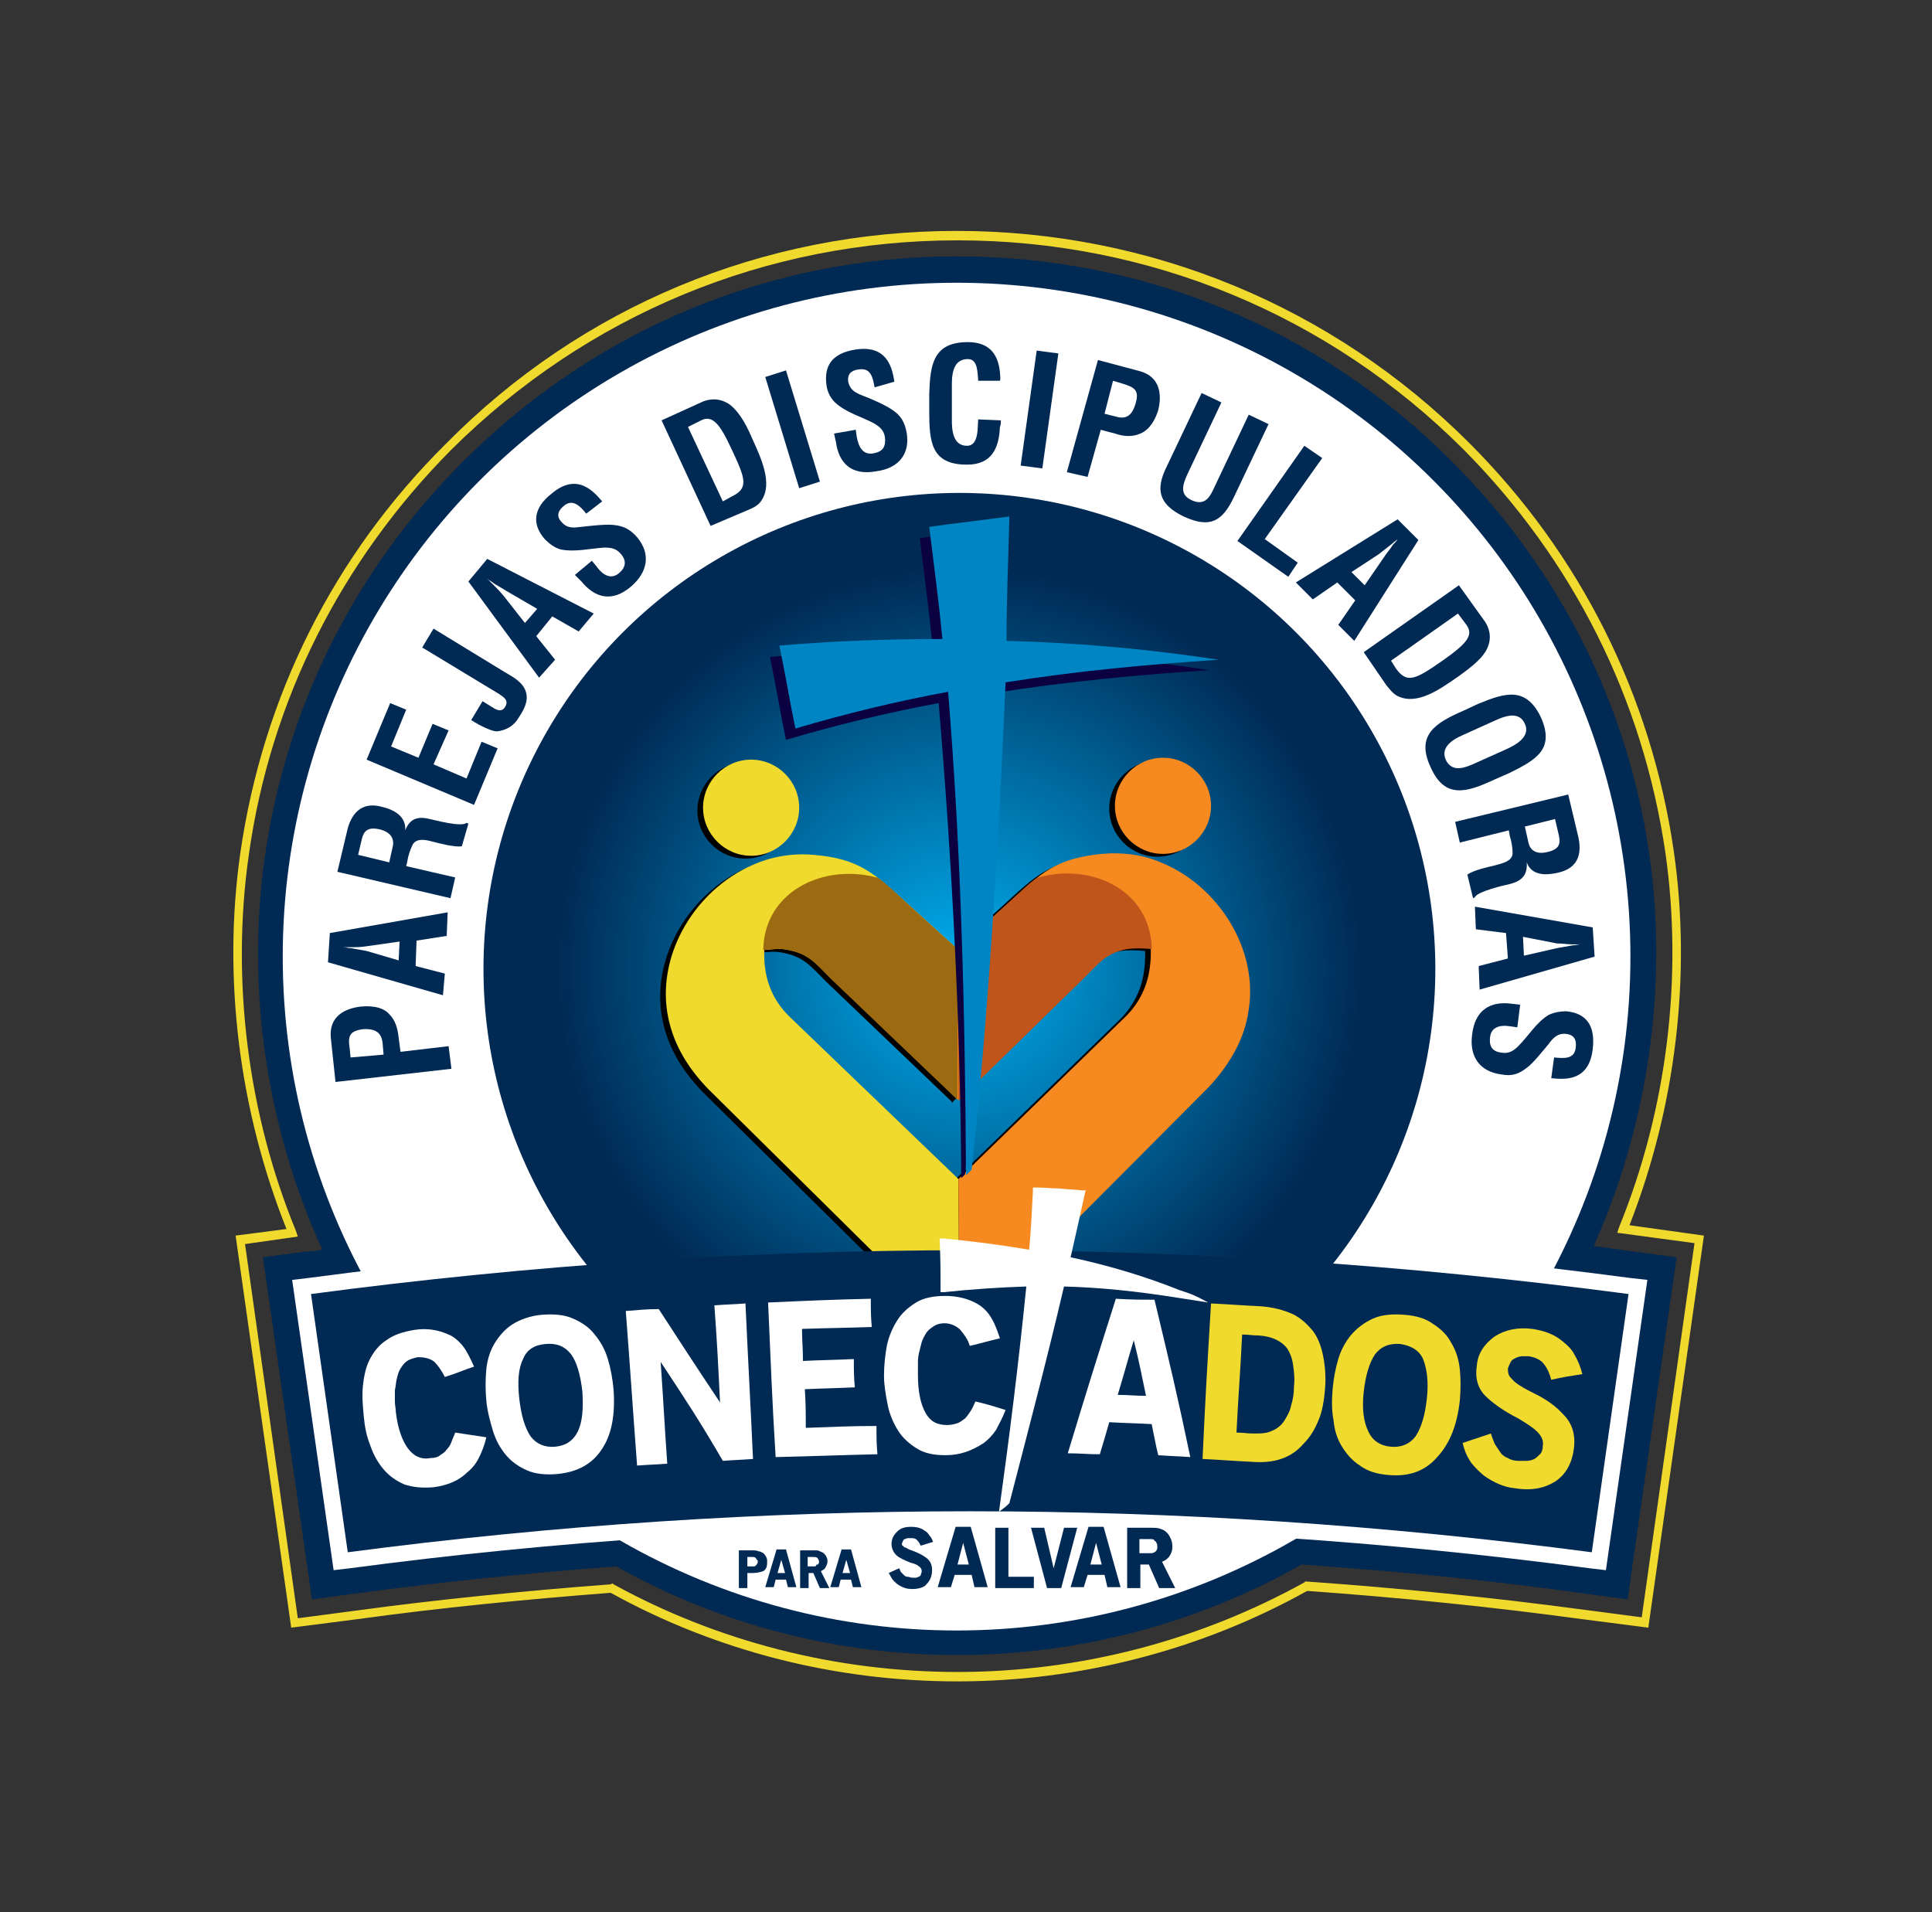 <?xml version="1.0" encoding="utf-8"?>
<!-- Generator: Adobe Illustrator 22.1.0, SVG Export Plug-In . SVG Version: 6.00 Build 0)  -->
<svg version="1.1" id="Layer_1" xmlns="http://www.w3.org/2000/svg" xmlns:xlink="http://www.w3.org/1999/xlink" x="0px" y="0px"
	 viewBox="0 0 205 202.9" style="enable-background:new 0 0 205 202.9;" xml:space="preserve">
<rect x="0" y="0" width="205" height="202.9" fill="#333333" stroke="none"/>
<style type="text/css">
	.st0{fill:#F0DA2D;}
	.st1{fill:#002953;}
	.st2{fill:#FFFFFF;}
	.st3{fill-rule:evenodd;clip-rule:evenodd;fill:#FFFFFF;}
	.st4{fill-rule:evenodd;clip-rule:evenodd;fill:url(#SVGID_1_);}
	.st5{fill-rule:evenodd;clip-rule:evenodd;}
	.st6{fill-rule:evenodd;clip-rule:evenodd;fill:#F0DA2D;}
	.st7{fill-rule:evenodd;clip-rule:evenodd;fill:#F6891F;}
	.st8{fill-rule:evenodd;clip-rule:evenodd;fill:#9C6A11;}
	.st9{fill-rule:evenodd;clip-rule:evenodd;fill:#C0551C;}
	.st10{fill-rule:evenodd;clip-rule:evenodd;fill:#0B0040;}
	.st11{fill-rule:evenodd;clip-rule:evenodd;fill:#0085C4;}
	.st12{fill-rule:evenodd;clip-rule:evenodd;fill:#002953;}
</style>
<g>
	<path class="st0" d="M101.6,178.4c-12.9,0-25.6-3.2-36.8-9.4c-9.1,0.7-18.2,1.6-26.9,2.8l-7,0.9l-5.9-41.6l5.4-0.7
		c-5-12.5-6.8-26.6-4.9-39.9c2.4-16.6,9.9-31.6,21.8-43.4C61.7,32.5,81,24.5,101.5,24.5s39.9,8,54.4,22.5
		c11.8,11.8,19.3,26.8,21.7,43.3c1.9,13.2,0.2,27.2-4.7,39.7l7.9,1.1l-5.9,41.6l-7-0.9c-9.5-1.3-19.4-2.3-29.2-3
		C127.4,175.1,114.5,178.4,101.6,178.4z M65,168l0.1,0.1c11.1,6.1,23.7,9.3,36.5,9.3c12.9,0,25.6-3.3,36.8-9.5l0.1-0.1l0.1,0
		c9.9,0.7,19.8,1.7,29.5,3l6.1,0.8l5.6-39.7l-8.2-1.1l0.2-0.6c5.1-12.5,6.8-26.6,4.9-39.8c-2.4-16.3-9.8-31-21.4-42.7
		c-14.3-14.3-33.4-22.2-53.7-22.2s-39.3,7.9-53.7,22.2C36.2,59.5,28.7,74.3,26.4,90.7c-1.9,13.3-0.1,27.5,5,39.9l0.2,0.6L26,132
		l5.6,39.7l6.1-0.8c8.8-1.2,17.9-2.1,27.1-2.8L65,168z"/>
</g>
<path class="st1" d="M173.4,132.8c-1.4-0.2-2.8-0.4-4.3-0.6c5.8-12.9,7.9-27.6,5.9-41.6c-2.3-15.9-9.6-30.3-21-41.7
	c-14-14-32.6-21.7-52.5-21.7S63.1,35,49.1,49c-11.4,11.4-18.7,25.9-21,41.9c-2,14.1,0.2,28.8,6.1,41.7c-0.6,0.1-1.2,0.2-1.8,0.2
	l-4.5,0.6l5.2,36.3l4.4-0.6c9-1.2,18.4-2.2,27.9-2.9c11,6.2,23.5,9.4,36.2,9.4c0,0,0,0,0,0c12.8,0,25.4-3.3,36.5-9.6
	c10.2,0.7,20.3,1.7,30.2,3.1l4.4,0.6l5.2-36.3L173.4,132.8z"/>
<path class="st2" d="M173,135.6c-46.5-6.2-93.7-6.2-140.3,0l-1.7,0.2l4.4,30.8l1.7-0.2c43.6-5.8,87.9-5.8,131.6,0l1.7,0.2l4.4-30.8
	L173,135.6z"/>
<circle class="st3" cx="101.5" cy="101.5" r="71.5"/>
<radialGradient id="SVGID_1_" cx="101.764" cy="102.806" r="50.463" gradientUnits="userSpaceOnUse">
	<stop  offset="0" style="stop-color:#00AEEF"/>
	<stop  offset="0.853" style="stop-color:#002953"/>
</radialGradient>
<circle class="st4" cx="101.8" cy="102.8" r="50.5"/>
<g>
	<g>
		<path class="st5" d="M101,101l-5.4-4.9c-3.4-3.1-5-4.7-9.9-5.1c-2.3-0.2-4.5,0.2-6.5,1.1c-5.9,2.6-10,9.2-9,15.6
			c0.5,3.1,2,5.7,4.3,8.1l26.7,26.4l-0.1-16.8l-18-17.3c-1.9-1.9-2.7-4.2-2.6-7c1-0.1,1.8-0.2,2.6,0c2.2,0.4,3,1.5,4.5,3l13.5,12.9
			L101,101z"/>
		<path class="st5" d="M79.1,80.9c2.8,0,5.1,2.3,5.1,5.1c0,2.8-2.3,5.1-5.1,5.1c-2.8,0-5.1-2.3-5.1-5.1C74,83.2,76.3,80.9,79.1,80.9
			z"/>
		<path class="st5" d="M101,101l5.4-4.9c3.4-3.1,4.9-4.7,9.9-5.2c2.3-0.2,4.5,0.1,6.5,1c5.9,2.5,10.1,9.1,9.1,15.5
			c-0.4,3.1-2,5.8-4.2,8.2l-26.5,26.6l-0.1-16.8L119,108c1.8-1.9,2.6-4.2,2.5-7.1c-1-0.1-1.8-0.1-2.6,0c-2.2,0.4-3,1.5-4.5,3
			l-13.4,13.1L101,101z"/>
		<path class="st5" d="M122.8,80.7c-2.8,0-5.1,2.3-5.1,5.1c0,2.8,2.3,5.1,5.1,5.1c2.8,0,5.1-2.3,5.1-5.1
			C127.9,83,125.6,80.7,122.8,80.7z"/>
	</g>
	<g>
		<path class="st6" d="M101.6,100.7l-5.4-4.9c-3.4-3.1-5-4.7-9.9-5.1c-2.3-0.2-4.5,0.2-6.5,1.1c-5.9,2.6-10,9.2-9,15.6
			c0.5,3.1,2,5.7,4.3,8.1l26.7,26.4l-0.1-16.8l-18-17.3c-1.9-1.9-2.7-4.2-2.6-7c1-0.1,1.8-0.2,2.6,0c2.2,0.4,3,1.5,4.5,3l13.5,12.9
			L101.6,100.7z"/>
		<path class="st6" d="M79.7,80.6c2.8,0,5.1,2.3,5.1,5.1c0,2.8-2.3,5.1-5.1,5.1c-2.8,0-5.1-2.3-5.1-5.1
			C74.6,82.9,76.9,80.6,79.7,80.6z"/>
		<path class="st7" d="M101.6,100.7l5.4-4.9c3.4-3.1,4.9-4.7,9.9-5.2c2.3-0.2,4.5,0.1,6.5,1c5.9,2.5,10.1,9.1,9.1,15.5
			c-0.4,3.1-2,5.8-4.2,8.2l-26.5,26.6l-0.1-16.8l17.9-17.4c1.8-1.9,2.6-4.2,2.5-7.1c-1-0.1-1.8-0.1-2.6,0c-2.2,0.4-3,1.5-4.5,3
			l-13.4,13.1L101.6,100.7z"/>
		<path class="st7" d="M123.4,80.4c-2.8,0-5.1,2.3-5.1,5.1c0,2.8,2.3,5.1,5.1,5.1c2.8,0,5.1-2.3,5.1-5.1
			C128.5,82.7,126.2,80.4,123.4,80.4z"/>
	</g>
	<path class="st8" d="M101.6,100.7l-5.4-4.9c-1.2-1.1-2.1-2-3.1-2.7l-0.1,0c-6-1.6-13,1.9-11.9,9.4l0,0c-0.1-0.5-0.1-1.1-0.1-1.7
		c1-0.1,1.8-0.2,2.6,0c2.2,0.4,3,1.5,4.5,3l13.5,12.9L101.6,100.7z"/>
	<path class="st9" d="M101.6,100.7l5.4-4.9c1.2-1.1,2.1-2,3.1-2.7l0.1,0c6-1.7,13,1.8,11.9,9.3l0,0c0.1-0.5,0.1-1.1,0.1-1.7
		c-1-0.1-1.8-0.1-2.6,0c-2.2,0.4-3,1.5-4.5,3l-13.4,13.1L101.6,100.7z"/>
	<path class="st10" d="M106.1,56c-3,0.4-5.6,0.7-8.5,1.1c0.5,4,1,7.9,1.4,11.9c-5.7,0-11.4,0.2-17.3,0.7c0.6,2.9,1.1,5.9,1.7,8.8
		c5.4-1.6,10.8-2.9,16.2-3.9c1.4,16.5,2.3,33.8,2.4,50.4l0.4-0.4c1.7-15.7,2.5-32.6,3.3-51.1c7.5-1.2,15.1-1.9,22.6-2.4
		c-7.2-1.1-14.7-1.8-22.5-2C105.9,64.8,106,60.5,106.1,56z"/>
	<path class="st11" d="M107.1,54.8c-3,0.4-5.6,0.7-8.5,1.1c0.5,4,1,7.9,1.4,11.9c-5.7,0-11.4,0.2-17.3,0.7c0.6,2.9,1.1,5.9,1.7,8.8
		c5.4-1.6,10.8-2.9,16.2-3.9c1.4,17,1.8,34.2,1.9,51.3l0.6-0.6c1.7-15.6,2.8-33.3,3.6-51.7c7.5-1.2,15.1-1.9,22.6-2.4
		c-7.2-1.1-14.7-1.8-22.5-2C106.8,63.6,107,59.2,107.1,54.8z"/>
</g>
<g>
	<path class="st1" d="M47.9,113.4l-12.3,1.4l-0.5-4.7c-0.2-2.2,1.4-3.1,3.2-3.3c1-0.1,2.3,0,3,0.8c0.7,0.7,0.9,1.6,1,2.5l0.2,1.5
		l5.1-0.6L47.9,113.4z M40.7,111.9l-0.1-1.2c-0.1-1-0.6-1.6-2.1-1.5c-1.4,0.2-1.6,0.7-1.4,2l0.1,1L40.7,111.9z"/>
	<path class="st1" d="M47,105.6l-12.2-3.5L35,99l12.5-2.2l-0.1,2.5l-3.2,0.5l-0.1,2.7l3.1,0.8L47,105.6z M42.3,101.9l0.1-2l-3.5,0.5
		c-0.6,0.1-1.1,0.1-1.7,0.1c-0.3,0-0.6,0-0.8,0l0,0c0.3,0,0.5,0.1,0.8,0.1c0.6,0.1,1.1,0.2,1.7,0.3L42.3,101.9z"/>
	<path class="st1" d="M43.1,91.9l5.2,1.2l-0.5,2.2l-12-2.8l1-4.2c0.4-1.9,1.5-3.3,3.7-2.7c1.3,0.3,2.6,1,2.5,2.5l0,0
		c0.5-1.3,1.4-1.5,2.6-1.2c0.5,0.1,3.4,0.9,3.9,0.4l0.2,0.1L49,89.8c-0.8,0.1-2.3-0.3-3.1-0.5c-0.7-0.2-1.7-0.4-2.1,0.3
		c-0.3,0.6-0.5,1.2-0.6,1.9L43.1,91.9z M41.3,91.5l0.4-1.8c0.1-0.7-0.2-1.4-1.4-1.7c-1.3-0.3-1.7,0.2-1.9,1L38,90.7L41.3,91.5z"/>
	<path class="st1" d="M50.3,85.4l-11.4-4.8l2.5-6l1.7,0.7l-1.6,3.9l2.9,1.2l1.5-3.6l1.7,0.7L46,81.1l3.5,1.5l1.6-3.9l1.7,0.7
		L50.3,85.4z"/>
	<path class="st1" d="M51.2,74.4l1.3,0.8c0.4,0.2,0.8,0.3,1.1-0.2c0.4-0.7-0.1-1-0.7-1.4l-8.1-4.9l1.2-2l7.7,4.7
		c0.7,0.4,1.8,1,2.1,2c0.3,1-0.2,1.9-0.8,2.8c-0.4,0.7-1.2,1.3-2.3,1.4c-0.5,0-1.8-0.6-2.7-1.2L51.2,74.4z"/>
	<path class="st1" d="M57.2,71.9l-7.5-10.2l2-2.4L63,65.1L61.4,67l-2.8-1.6l-1.7,2.1l2,2.5L57.2,71.9z M55.7,66.1l1.3-1.5l-3.1-1.8
		c-0.5-0.3-1-0.6-1.5-0.9c-0.2-0.2-0.5-0.3-0.7-0.5l0,0c0.2,0.2,0.4,0.4,0.6,0.6c0.4,0.4,0.8,0.8,1.2,1.3L55.7,66.1z"/>
	<path class="st1" d="M62.2,54.5c-0.7-0.9-1.5-1.6-2.4-0.8c-0.6,0.5-0.8,1.1-0.2,1.7c0.6,0.7,1.3,0.6,2.1,0.5
		c0.9-0.1,2.6-0.3,3.4-0.2c1.1,0.1,1.8,0.5,2.5,1.3c1.5,1.8,1.1,3.7-0.6,5.2c-2.1,1.8-3.9,1.2-5.3-0.5L61,61l1.8-1.5l0.5,0.6
		c0.7,1,1.6,1.4,2.4,0.7c0.7-0.6,0.8-1.3,0.2-2c-0.5-0.6-1-0.7-1.8-0.7c-1.5,0.1-3.1,0.5-4.6,0.2c-0.7-0.2-1.2-0.6-1.7-1.1
		c-1.4-1.6-1.2-3.3,0.7-4.8c2.8-2.4,4.6-0.1,5.4,0.8L62.2,54.5z"/>
	<path class="st1" d="M75.4,55.8l-5.2-11.2l4.4-2c0.5-0.2,1.6-0.5,2.8,0.3c0.8,0.6,1.6,1.7,2.4,3.6c1,2.2,2.2,4.8,1,6.6
		c-0.3,0.5-0.9,0.8-1.4,1L75.4,55.8z M77.6,52.7c1.9-0.9,1.5-1.9,0-5.1c-1.2-2.6-2-3.6-3.2-3L73,45.3l3.7,7.9L77.6,52.7z"/>
	<path class="st1" d="M84.8,51.8L81.2,40l2.2-0.7l3.6,11.8L84.8,51.8z"/>
	<path class="st1" d="M92.8,41.1c-0.2-1.1-0.4-2.1-1.7-1.9c-0.8,0.1-1.2,0.5-1.1,1.3c0.2,0.9,0.8,1.2,1.6,1.5c0.8,0.3,2.4,1,3.1,1.5
		c0.9,0.6,1.3,1.3,1.5,2.4c0.4,2.3-0.9,3.8-3.2,4.1c-2.7,0.5-4-0.9-4.3-3.1l-0.2-0.9l2.3-0.4l0.1,0.7c0.2,1.2,0.7,2,1.8,1.8
		c1-0.2,1.3-0.7,1.2-1.7c-0.1-0.7-0.5-1.1-1.2-1.5c-1.3-0.7-2.9-1.1-4.1-2.2c-0.5-0.5-0.8-1.1-0.9-1.8c-0.3-2.1,0.6-3.4,3-3.8
		c3.6-0.6,4,2.2,4.2,3.4L92.8,41.1z"/>
	<path class="st1" d="M106.2,44.6c0,0.2,0,0.5-0.1,0.7c-0.1,2.3-0.9,4-3.5,4c-3.8,0-4-2.4-4-5.7l0-1.8c0.1-3.1,0.4-5.5,4.1-5.5
		c2.1,0,3.2,1.1,3.4,3.2c0,0.3,0.1,0.6,0,0.9l-2.3,0c-0.1-0.8,0-2.3-1.1-2.3c-1.8,0-1.7,2.1-1.7,3.1l0,3.4c0,1,0.1,2.7,1.6,2.7
		c1.3,0,1.1-2,1.2-2.8L106.2,44.6z"/>
	<path class="st1" d="M108.3,49.4l1.7-12.2l2.3,0.3l-1.7,12.2L108.3,49.4z"/>
	<path class="st1" d="M113.2,50.1l3.3-11.9l4.5,1.2c2.1,0.6,2.3,2.5,1.9,4.1c-0.3,1-0.9,2.1-1.9,2.5c-0.9,0.4-1.8,0.3-2.7,0
		l-1.5-0.4l-1.4,5L113.2,50.1z M117.2,43.9l1.2,0.3c1,0.3,1.7,0,2.1-1.4c0.4-1.4-0.1-1.7-1.4-2.1l-1-0.3L117.2,43.9z"/>
	<path class="st1" d="M132.5,44l2.1,1l-3.7,7.8c-1.2,2.5-2.5,3.3-5.3,2c-2.7-1.3-3-2.9-1.8-5.3l3.7-7.8l2.1,1l-3.6,7.6
		c-0.5,1.1-0.9,2.2,0.5,2.8c1.4,0.6,1.9-0.4,2.4-1.5L132.5,44z"/>
	<path class="st1" d="M131.3,57.4l7.1-10.1l1.9,1.3l-6.1,8.6l3.5,2.5l-1,1.5L131.3,57.4z"/>
	<path class="st1" d="M137.5,61.8l10.8-6.7l2.2,2.2L143.7,68l-1.7-1.7l1.8-2.6l-1.9-1.9l-2.6,1.8L137.5,61.8z M143.4,60.7l1.4,1.4
		l2-2.9c0.3-0.5,0.7-0.9,1-1.4c0.2-0.2,0.4-0.4,0.5-0.6l0,0c-0.2,0.2-0.4,0.3-0.6,0.5c-0.5,0.4-0.9,0.7-1.4,1.1L143.4,60.7z"/>
	<path class="st1" d="M144.7,69.2l10.1-7.1l2.8,3.9c0.3,0.5,0.8,1.5,0.2,2.8c-0.4,0.9-1.4,1.8-3.1,3c-2,1.4-4.3,3-6.3,2.1
		c-0.5-0.2-0.9-0.7-1.3-1.2L144.7,69.2z M148.1,70.9c1.2,1.7,2.1,1.2,5.1-0.9c2.4-1.7,3.2-2.6,2.4-3.7l-0.9-1.2l-7.1,5L148.1,70.9z"
		/>
	<path class="st1" d="M156.8,74.7c2.9-1.2,5.1-1.9,6.7,1.4c1.5,3.4-0.5,4.5-3.3,5.9l-1.6,0.7c-3,1.4-5.3,2.1-6.8-1.3
		c-1.6-3.4,0.5-4.7,3.5-6L156.8,74.7z M155.2,78c-0.9,0.4-2.4,1.2-1.8,2.6c0.7,1.5,2.2,0.8,3.3,0.3l2.9-1.3c0.9-0.4,2.9-1.3,2.2-2.8
		c-0.7-1.6-2.6-0.6-3.5-0.2L155.2,78z"/>
	<path class="st1" d="M160.1,88.1l-5.2,1.3l-0.5-2.2l12-2.9l1,4.2c0.5,1.9,0.2,3.6-2.1,4.1c-1.3,0.3-2.8,0.3-3.3-1.1l0,0
		c0.1,1.4-0.6,2-1.8,2.3c-0.5,0.1-3.5,0.8-3.7,1.4l-0.2,0.1l-0.6-2.5c0.7-0.5,2.2-0.8,3-1c0.7-0.2,1.7-0.4,1.8-1.2
		c0-0.6-0.1-1.3-0.3-1.9L160.1,88.1z M161.8,87.7l0.4,1.8c0.2,0.7,0.8,1.2,2,0.9c1.3-0.3,1.4-0.9,1.2-1.8l-0.4-1.7L161.8,87.7z"/>
	<path class="st1" d="M156.5,96.2l12.5,2.2l0.2,3.1l-12.2,3.5l-0.1-2.5l3.1-0.8l-0.2-2.7l-3.2-0.4L156.5,96.2z M161.6,99.4l0.1,2
		l3.5-0.8c0.6-0.1,1.1-0.2,1.7-0.3c0.3,0,0.6-0.1,0.8-0.1l0,0c-0.3,0-0.5,0-0.8,0c-0.6,0-1.1-0.1-1.7-0.1L161.6,99.4z"/>
	<path class="st1" d="M164.9,112.2c1.1,0.1,2.2,0.2,2.3-1.1c0.1-0.8-0.2-1.3-1-1.4c-0.9-0.1-1.4,0.4-1.9,1.1c-0.6,0.7-1.6,2-2.3,2.5
		c-0.9,0.7-1.6,0.9-2.7,0.7c-2.3-0.3-3.4-1.9-3.1-4.2c0.3-2.7,2-3.6,4.2-3.3l0.9,0.1L161,109l-0.7-0.1c-1.2-0.2-2.1,0.1-2.2,1.2
		c-0.1,1,0.3,1.5,1.3,1.6c0.7,0.1,1.2-0.2,1.7-0.7c1.1-1.1,1.9-2.5,3.2-3.3c0.6-0.3,1.3-0.4,1.9-0.4c2.1,0.2,3.1,1.5,2.8,4
		c-0.4,3.6-3.2,3.2-4.4,3.1L164.9,112.2z"/>
</g>
<g>
	<path class="st1" d="M79.9,166.9h-0.6v1.6h-0.9v-4h1.5c0.2,0,0.4,0,0.6,0.1c0.2,0,0.3,0.1,0.5,0.2c0.1,0.1,0.2,0.2,0.3,0.4
		c0.1,0.2,0.1,0.3,0.1,0.6c0,0.4-0.1,0.7-0.4,0.9C80.7,166.8,80.3,166.9,79.9,166.9z M79.8,165.2h-0.5v1h0.5c0.1,0,0.2,0,0.2,0
		c0.1,0,0.1,0,0.2-0.1s0.1-0.1,0.1-0.1c0-0.1,0.1-0.1,0.1-0.2s0-0.2,0-0.2c0-0.1-0.1-0.1-0.1-0.1C80.2,165.2,80,165.2,79.8,165.2z"
		/>
	<path class="st1" d="M83.4,167.6h-1.1l-0.2,0.8h-0.9l1.2-4h1l1.1,4h-0.9L83.4,167.6z M82.5,166.9h0.8l-0.4-1.4L82.5,166.9z"/>
	<path class="st1" d="M86.3,166.9h-0.5v1.6h-0.9v-4h1.6c0.2,0,0.4,0,0.5,0.1c0.2,0.1,0.3,0.1,0.4,0.2c0.1,0.1,0.2,0.2,0.3,0.4
		c0.1,0.2,0.1,0.3,0.1,0.5c0,0.2-0.1,0.4-0.2,0.6c-0.1,0.2-0.3,0.3-0.5,0.4l0.9,1.8h-1L86.3,166.9z M86.3,165.2h-0.6v1h0.5
		c0.1,0,0.2,0,0.2,0s0.2,0,0.2-0.1s0.1-0.1,0.2-0.1c0-0.1,0.1-0.1,0.1-0.2c0-0.1,0-0.2,0-0.2c0-0.1-0.1-0.1-0.1-0.2
		C86.7,165.2,86.5,165.2,86.3,165.2z"/>
	<path class="st1" d="M90.3,167.6h-1.1l-0.2,0.8h-0.9l1.2-4h1l1.1,4h-0.9L90.3,167.6z M89.4,166.9h0.8l-0.4-1.4L89.4,166.9z"/>
	<path class="st1" d="M96.8,168.6c-0.5,0-0.9-0.1-1.4-0.4c-0.2-0.1-0.4-0.3-0.6-0.5c-0.2-0.2-0.3-0.5-0.5-0.8l1.1-0.5
		c0.1,0.1,0.1,0.3,0.2,0.4c0.1,0.1,0.2,0.2,0.3,0.3c0.1,0.1,0.2,0.2,0.4,0.2s0.3,0.1,0.5,0.1c0.1,0,0.2,0,0.4,0
		c0.1,0,0.2-0.1,0.3-0.1c0.1-0.1,0.2-0.1,0.2-0.2s0.1-0.2,0.1-0.4c0-0.2-0.1-0.4-0.3-0.5c-0.2-0.2-0.5-0.3-0.9-0.4
		c-0.7-0.3-1.2-0.5-1.5-0.8c-0.3-0.3-0.5-0.7-0.5-1.2c0-0.5,0.2-0.9,0.6-1.3s0.9-0.5,1.5-0.5c0.5,0,1,0.1,1.4,0.4
		c0.2,0.1,0.4,0.3,0.5,0.5c0.2,0.2,0.3,0.4,0.4,0.7l-1.3,0.4c-0.1-0.2-0.2-0.4-0.4-0.6c-0.2-0.2-0.4-0.2-0.7-0.2c-0.1,0-0.2,0-0.3,0
		c-0.1,0-0.2,0.1-0.3,0.1c-0.1,0-0.1,0.1-0.2,0.2c0,0.1-0.1,0.2-0.1,0.3c0,0.1,0,0.2,0.1,0.2c0.1,0.1,0.1,0.2,0.3,0.2
		c0.3,0.2,0.6,0.3,0.9,0.4c0.5,0.2,0.9,0.4,1.3,0.7c0.4,0.3,0.6,0.7,0.6,1.3c0,0.6-0.2,1.1-0.6,1.5
		C98.1,168.4,97.5,168.6,96.8,168.6z"/>
	<path class="st1" d="M103.1,167.1h-1.8l-0.4,1.3h-1.4l1.9-6.4h1.6l1.8,6.4h-1.4L103.1,167.1z M101.6,166h1.2l-0.6-2.3L101.6,166z"
		/>
	<path class="st1" d="M105.6,162.1h1.4v5.2h2.7v1.2h-4.1V162.1z"/>
	<path class="st1" d="M111.1,168.5l-1.7-6.4h1.4l1,4.3l1.1-4.3h1.4l-1.7,6.4H111.1z"/>
	<path class="st1" d="M117.2,167.1h-1.8l-0.4,1.3h-1.4l1.9-6.4h1.6l1.8,6.4h-1.4L117.2,167.1z M115.7,166h1.2l-0.6-2.3L115.7,166z"
		/>
	<path class="st1" d="M121.9,166H121v2.5h-1.4v-6.4h2.6c0.3,0,0.6,0,0.9,0.1s0.5,0.2,0.7,0.4c0.2,0.2,0.3,0.4,0.4,0.6
		s0.2,0.5,0.2,0.9c0,0.4-0.1,0.7-0.3,1s-0.5,0.5-0.8,0.6l1.4,2.8H123L121.9,166z M121.9,163.3h-1v1.5h0.8c0.1,0,0.3,0,0.4,0
		c0.1,0,0.2,0,0.4-0.1c0.1-0.1,0.2-0.1,0.2-0.2c0.1-0.1,0.1-0.2,0.1-0.4c0-0.1,0-0.3-0.1-0.4c0-0.1-0.1-0.2-0.2-0.2
		C122.5,163.3,122.3,163.3,121.9,163.3z"/>
</g>
<g>
	<g>
		<path class="st12" d="M168.9,164.7c-44.1-5.8-87.9-5.8-132,0c-1.3-9.1-2.6-18.3-3.9-27.4c46.7-6.2,93.1-6.2,139.8,0
			C171.5,146.4,170.2,155.6,168.9,164.7z"/>
		<g>
			<g>
				<g>
					<path class="st2" d="M46,157.8c-1.2,0.1-2.2,0-3.1-0.3c-0.9-0.4-1.6-0.9-2.2-1.6c-0.6-0.7-1.1-1.6-1.4-2.5
						c-0.4-1-0.6-2-0.7-3.1c-0.1-1.1-0.2-2.1-0.1-3.2c0.1-1,0.3-2,0.7-2.8c0.4-0.8,1-1.6,1.8-2.1c0.8-0.6,1.8-0.9,3-1.1
						c1.3-0.2,2.5,0,3.6,0.5c0.5,0.2,1,0.6,1.5,1.2c0.4,0.5,0.8,1.3,1.2,2.2c-1.2,0.4-1.8,0.7-3.1,1.1c-0.3-0.6-0.7-1.2-1.1-1.6
						c-0.5-0.4-1.1-0.5-1.8-0.5c-0.4,0.1-0.8,0.2-1.1,0.4c-0.3,0.2-0.5,0.5-0.7,0.8c-0.2,0.3-0.3,0.7-0.4,1.1
						c-0.1,0.4-0.1,0.8-0.2,1.2c0,0.4,0,0.8,0,1.2c0,0.4,0.1,0.8,0.1,1.1c0.2,1.8,0.7,3.1,1.3,3.9c0.6,0.8,1.4,1.2,2.4,1
						c0.4,0,0.8-0.1,1-0.3c0.3-0.2,0.5-0.3,0.7-0.6c0.2-0.2,0.4-0.5,0.5-0.8s0.3-0.7,0.4-1c1.3,0.2,2,0.3,3.3,0.5
						c-0.2,0.9-0.5,1.6-0.8,2.2c-0.3,0.6-0.7,1.1-1.2,1.5C48.7,157.1,47.5,157.6,46,157.8z"/>
					<path class="st2" d="M59.1,156.4c-1.2,0.1-2.3,0-3.2-0.4c-0.9-0.4-1.6-0.9-2.2-1.6c-0.6-0.7-1.1-1.6-1.4-2.6s-0.6-2.1-0.7-3.2
						c-0.1-1.1-0.1-2.2,0-3.3c0.1-1,0.4-2,0.9-2.8c0.5-0.8,1.1-1.5,1.9-2c0.8-0.5,1.9-0.9,3.1-1c1.3-0.1,2.4,0,3.3,0.4
						c0.9,0.4,1.7,0.9,2.3,1.7c0.6,0.7,1.1,1.6,1.4,2.6c0.3,1,0.5,2.1,0.6,3.2c0.2,2.7-0.2,4.8-1.2,6.3
						C62.9,155.3,61.3,156.2,59.1,156.4z M57.9,142.6c-1.2,0.1-2,0.6-2.4,1.6c-0.5,1-0.6,2.4-0.4,4.2c0.2,1.8,0.6,3.1,1.2,4
						c0.6,0.8,1.5,1.2,2.6,1.1c1.1-0.1,1.9-0.6,2.4-1.6c0.5-1,0.6-2.4,0.5-4.2c-0.2-1.8-0.6-3.2-1.2-4
						C59.9,142.8,59,142.5,57.9,142.6z"/>
					<path class="st2" d="M70.1,144.5c0.3,4.3,0.4,6.5,0.7,10.8c-1.3,0.1-1.9,0.1-3.2,0.2c-0.5-6.6-0.7-9.9-1.2-16.4
						c1.4-0.1,2.1-0.2,3.5-0.2c2.6,4,3.9,6,6.5,9.9c-0.2-4.1-0.3-6.2-0.6-10.3c1.3-0.1,2-0.1,3.3-0.2c0.3,6.6,0.5,9.9,0.8,16.5
						c-1.3,0.1-1.9,0.1-3.2,0.2C74.2,150.7,72.8,148.6,70.1,144.5z"/>
					<path class="st2" d="M81.5,138.2c4.4-0.2,6.6-0.3,10.9-0.4c0,1.2,0,1.8,0.1,3c-3,0.1-4.4,0.1-7.4,0.2c0,1.3,0.1,2,0.1,3.4
						c2.1-0.1,3.2-0.1,5.4-0.2c0,1.2,0,1.8,0.1,3c-2.1,0.1-3.2,0.1-5.3,0.2c0.1,1.6,0.1,2.4,0.1,4.1c3-0.1,4.5-0.2,7.5-0.2
						c0,1.2,0,1.8,0.1,3c-4.3,0.1-6.5,0.2-10.8,0.3C81.9,148.1,81.8,144.8,81.5,138.2z"/>
					<path class="st2" d="M100.3,154.4c-1.2,0-2.2-0.2-3-0.7c-0.8-0.5-1.5-1.1-2-1.9c-0.5-0.8-0.9-1.7-1.1-2.7
						c-0.2-1-0.4-2.1-0.4-3.1c0-1.1,0.1-2.1,0.3-3.2c0.2-1,0.6-1.9,1.1-2.7c0.5-0.8,1.2-1.4,2-1.9c0.8-0.5,1.9-0.7,3.1-0.7
						c1.3,0,2.5,0.3,3.5,0.9c0.5,0.3,1,0.8,1.3,1.3c0.4,0.6,0.7,1.4,1,2.3c-1.3,0.3-1.9,0.5-3.2,0.8c-0.2-0.7-0.6-1.2-1-1.7
						c-0.4-0.4-1-0.7-1.7-0.7c-0.4,0-0.8,0.1-1.1,0.3c-0.3,0.2-0.6,0.4-0.8,0.7c-0.2,0.3-0.4,0.7-0.5,1c-0.1,0.4-0.2,0.8-0.3,1.2
						c-0.1,0.4-0.1,0.8-0.1,1.2c0,0.4,0,0.8,0,1.1c0,1.8,0.3,3.1,0.8,4c0.5,0.9,1.2,1.3,2.3,1.3c0.4,0,0.8-0.1,1.1-0.2
						c0.3-0.1,0.5-0.3,0.8-0.5c0.2-0.2,0.4-0.5,0.6-0.8c0.2-0.3,0.3-0.6,0.5-1c1.3,0.3,1.9,0.5,3.2,0.9c-0.3,0.8-0.7,1.5-1,2.1
						c-0.4,0.6-0.8,1-1.3,1.4C103,154,101.8,154.4,100.3,154.4z"/>
				</g>
				<path class="st2" d="M125.2,136.9c-3.5-1.4-7.4-2.6-11.6-3.5c0.5-2.2,1-4.4,1.5-6.7c0-0.2,0.1-0.2,0.1-0.4c-0.2,0-0.3,0-0.4,0
					c-0.8-0.1-1.6-0.1-2.4-0.2c-0.8,0-1.5-0.1-2.4-0.1c-0.1,0-0.2,0-0.4,0c0,0.1,0,0.2,0,0.4c-0.1,2-0.2,4.1-0.4,6.2
					c-2.9-0.5-6-0.9-9.1-1.2c-0.2,0-0.2,0-0.4,0c0.1,2.3,0.1,3.4,0.1,5.7c0.2,0,0.2,0,0.4,0c2.8-0.3,5.7-0.5,8.7-0.6
					c-0.8,8-1.8,16-2.9,23.9c0.4-0.3,0.7-0.5,1.1-0.9c2-7.7,4-15.3,5.8-23c3.8,0.1,7.7,0.5,12.1,1.2c1.3,0.2,1.9,0.3,3.2,0.5
					C127.1,137.6,126.5,137.3,125.2,136.9z"/>
				<g>
					<path class="st2" d="M122.2,151.1c-1.8-0.1-2.7-0.1-4.5-0.2c-0.4,1.4-0.6,2.1-1,3.4c-1.4,0-2-0.1-3.4-0.1c2-6.6,3-9.8,5.1-16.4
						c1.7,0.1,2.5,0.1,4.1,0.1c1.6,6.7,2.4,10,3.8,16.7c-1.4-0.1-2-0.1-3.4-0.2C122.6,153.2,122.5,152.5,122.2,151.1z M118.6,148
						c1.2,0,1.8,0.1,3,0.1c-0.5-2.4-0.7-3.5-1.3-5.9C119.6,144.5,119.3,145.7,118.6,148z"/>
					<path class="st0" d="M132.8,155.1c-2.1-0.1-3.1-0.2-5.2-0.3c0.3-6.6,0.5-9.9,0.9-16.5c2.1,0.1,3.2,0.2,5.3,0.3
						c1.3,0.1,2.4,0.4,3.3,0.8s1.6,1.1,2.2,1.8c0.6,0.8,0.9,1.7,1.1,2.7c0.2,1,0.3,2.2,0.2,3.4c-0.1,1.3-0.3,2.5-0.7,3.4
						c-0.4,1-0.9,1.8-1.6,2.5C137,154.7,135.2,155.3,132.8,155.1z M133.6,141.7c-0.7,0-1.1-0.1-1.8-0.1c-0.2,4.2-0.4,6.3-0.6,10.4
						c0.7,0,1.1,0.1,1.8,0.1c0.8,0,1.4,0,2-0.3c0.5-0.2,1-0.6,1.3-1.1c0.3-0.5,0.6-1,0.7-1.6c0.2-0.6,0.3-1.3,0.3-2
						c0.1-0.9,0-1.6-0.1-2.3c-0.1-0.7-0.3-1.2-0.6-1.7C136,142.3,135,141.8,133.6,141.7z"/>
					<path class="st0" d="M147.3,156.5c-1.2-0.1-2.2-0.4-3-1c-0.8-0.5-1.4-1.2-1.9-2c-0.5-0.8-0.8-1.7-0.9-2.8
						c-0.2-1-0.2-2.1-0.1-3.3c0.1-1.1,0.3-2.2,0.6-3.2c0.3-1,0.8-1.9,1.4-2.6c0.6-0.7,1.4-1.3,2.3-1.7c0.9-0.4,2-0.5,3.3-0.4
						c1.3,0.1,2.3,0.4,3.1,1c0.8,0.5,1.5,1.2,1.9,2c0.5,0.8,0.8,1.8,0.9,2.8c0.1,1,0.1,2.1,0,3.3c-0.3,2.7-1.1,4.6-2.4,6
						C151.2,156.1,149.5,156.7,147.3,156.5z M148.6,142.6c-1.2-0.1-2.1,0.3-2.7,1.1c-0.6,0.9-1,2.2-1.2,4c-0.2,1.8,0,3.2,0.5,4.2
						c0.4,0.9,1.2,1.5,2.4,1.6c1.1,0.1,2-0.3,2.6-1.1c0.6-0.9,1-2.2,1.2-4c0.2-1.8,0-3.2-0.4-4.2
						C150.6,143.3,149.8,142.8,148.6,142.6z"/>
					<path class="st0" d="M160.7,157.9c-1.1-0.1-2.2-0.6-3.2-1.3c-0.5-0.4-1-0.9-1.4-1.4c-0.4-0.6-0.7-1.2-0.9-2.1
						c1.2-0.4,1.8-0.6,3-1c0.1,0.4,0.3,0.8,0.4,1.1c0.2,0.3,0.4,0.6,0.6,0.9c0.2,0.3,0.5,0.5,0.8,0.6c0.3,0.2,0.7,0.3,1.1,0.3
						c0.3,0,0.6,0,0.9,0c0.3,0,0.6-0.1,0.8-0.2c0.2-0.1,0.4-0.3,0.6-0.5c0.2-0.2,0.3-0.5,0.3-0.9c0.1-0.5-0.1-1-0.6-1.5
						c-0.5-0.5-1.2-0.9-2-1.4c-1.6-0.8-2.8-1.7-3.5-2.4c-0.8-0.8-1.1-1.9-0.9-3.2c0.1-1.3,0.8-2.3,1.9-3.1c1.1-0.7,2.4-1,4-0.8
						c1.3,0.2,2.4,0.6,3.3,1.4c0.5,0.4,0.9,0.8,1.2,1.4c0.3,0.5,0.6,1.2,0.8,2c-1.3,0.2-2,0.3-3.3,0.6c-0.2-0.7-0.4-1.2-0.8-1.7
						c-0.3-0.4-0.9-0.7-1.6-0.8c-0.2,0-0.5,0-0.7,0c-0.2,0-0.5,0.1-0.7,0.2c-0.2,0.1-0.4,0.2-0.5,0.4c-0.1,0.2-0.2,0.4-0.3,0.7
						c0,0.2,0,0.4,0.1,0.7c0.1,0.2,0.3,0.4,0.6,0.7c0.6,0.5,1.4,0.9,2.2,1.3c1.2,0.6,2.2,1.3,3,2.2c0.9,0.9,1.3,2.1,1.1,3.6
						c-0.2,1.6-0.9,2.8-2,3.5C163.9,157.9,162.5,158.2,160.7,157.9z"/>
				</g>
			</g>
		</g>
	</g>
</g>
</svg>

